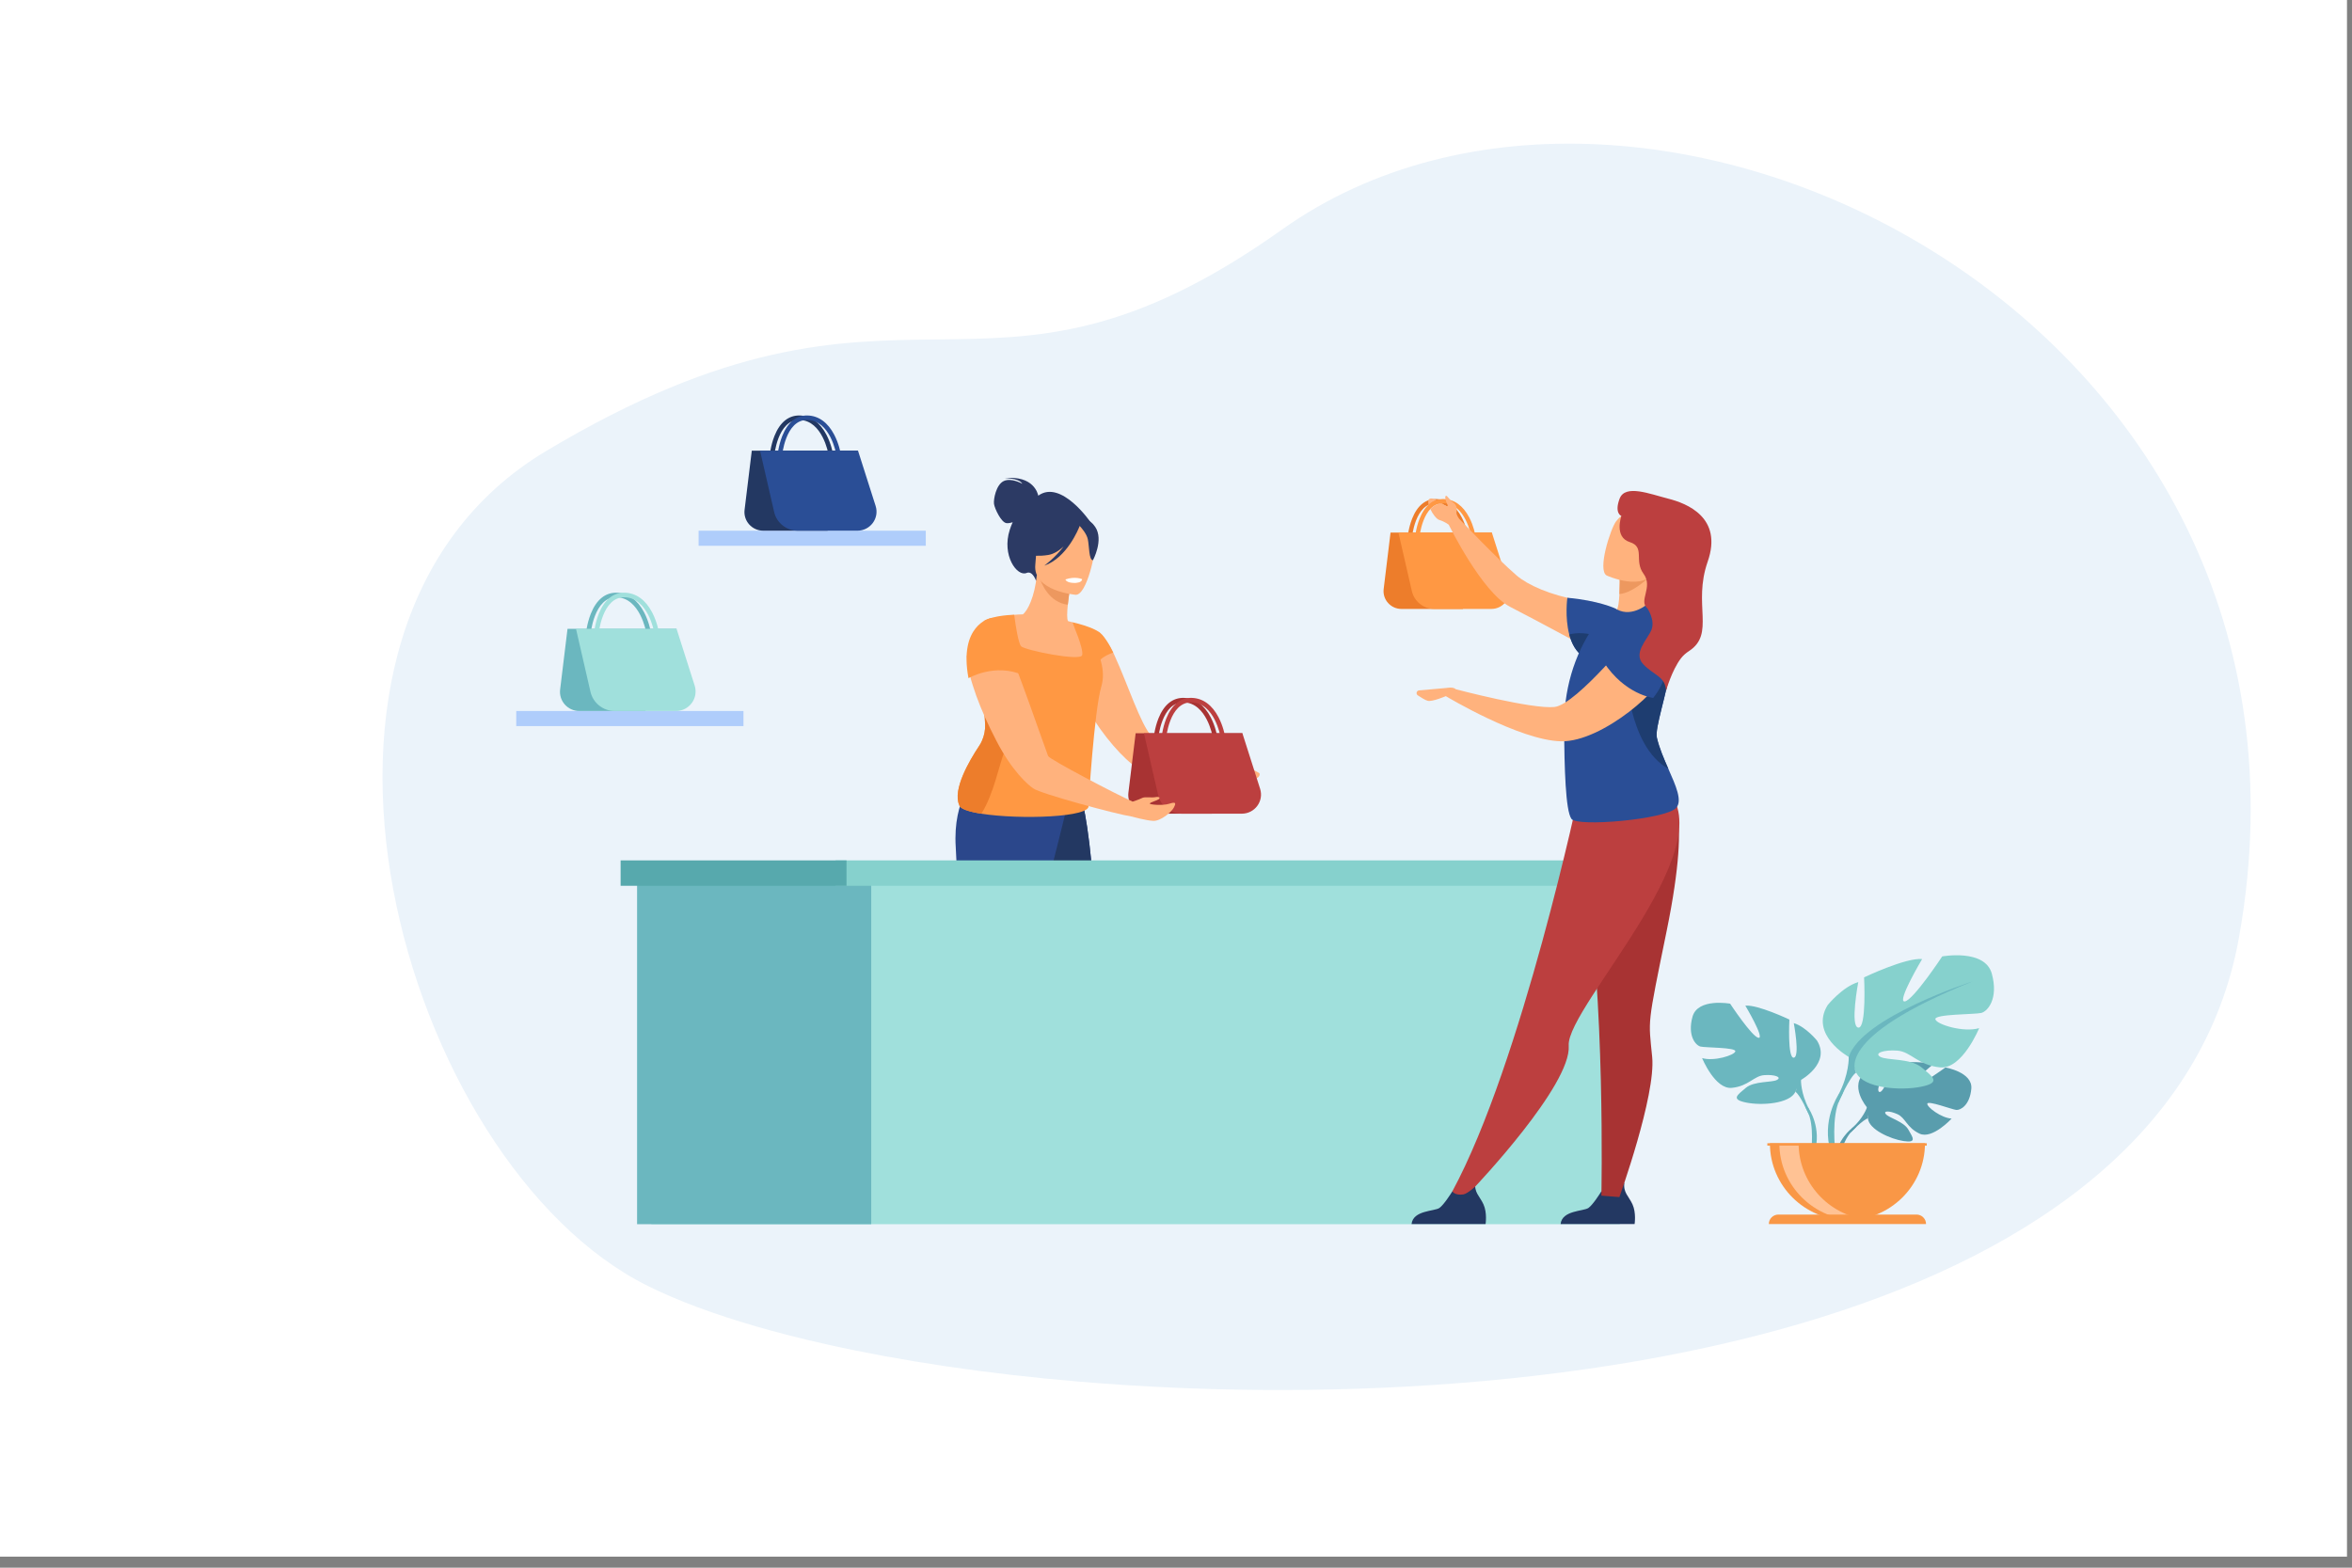 <?xml version="1.0" encoding="utf-8"?>
<!-- Generator: Adobe Illustrator 24.2.0, SVG Export Plug-In . SVG Version: 6.00 Build 0)  -->
<svg version="1.1" id="Layer_1" xmlns="http://www.w3.org/2000/svg" xmlns:xlink="http://www.w3.org/1999/xlink" x="0px" y="0px"
	 viewBox="0 0 3000 2000" style="enable-background:new 0 0 3000 2000;" xml:space="preserve">
<rect x="0" y="0" width="3000" height="2000" fill="#808080" stroke="none"/>
<style type="text/css">
	.st0{fill:#FFFFFF;}
	.st1{display:none;fill:#EBF3FA;}
	.st2{fill:#EBF3FA;}
	.st3{fill:#599DAD;}
	.st4{fill:#6BB7BF;}
	.st5{fill:#86D1CD;}
	.st6{fill:#F99746;}
	.st7{fill:#FFC294;}
	.st8{fill:#2C3A64;}
	.st9{fill:#FFB27D;}
	.st10{fill:#2B478B;}
	.st11{fill:#233862;}
	.st12{fill:#ED985F;}
	.st13{fill:#FF9843;}
	.st14{fill:#ED7D2B;}
	.st15{fill:#A83333;}
	.st16{fill:#BC3F3F;}
	.st17{fill:#A0E0DC;}
	.st18{fill:#57A9AD;}
	.st19{fill:#2A4E96;}
	.st20{fill:#1E3D70;}
	.st21{fill:#AFCDFB;}
	.st22{display:none;fill:#2E3552;}
</style>
<rect x="-6.39" y="-14.1" class="st0" width="3000" height="2000"/>
<g>
	<path class="st1" d="M2704.48,1602.76l-2351.94-0.73c0,0-346.24-364.54-54.62-722.2c228.37-280.08,556.65-244.37,760.33-109.19
		c86.74,57.57,253.37,254.91,481.85-73.72c81.02-116.55,208.54-198.47,349.44-247.57c85.1-29.14,175.07-48.78,277.35-54.45
		c94.4-5.14,195.75,2.57,285.08,30.31c212.34,65.65,321.19,231.59,127.45,486.8C2380.55,1173.99,3084.13,1235.7,2704.48,1602.76z"/>
	<path class="st2" d="M2855.95,1195.53c-43.75,245.56-256.82,398.55-532.57,484.92l-0.01,0.01c-24.56,7.7-49.62,14.87-75.11,21.52
		c-18.6,4.87-37.44,9.44-56.47,13.74c-1.92,0.44-3.8,0.87-5.63,1.28c-1.76,0.41-3.53,0.79-5.3,1.19
		c-82.18,18.17-167.88,31.45-254.77,40.42c-43.47,4.49-87.24,7.9-131.01,10.29c-82.11,4.51-164.23,5.46-244.44,3.34
		c-12.33-0.33-24.62-0.72-36.84-1.2c-4.85-0.18-9.7-0.38-14.53-0.59c-41.71-1.81-82.78-4.43-122.92-7.82h-0.04
		c-117.36-9.9-226.75-26.26-321.19-47.38c-0.01,0-0.01,0-0.03,0c-17.32-3.88-34.13-7.9-50.39-12.09c-7.6-1.96-15.06-3.93-22.41-5.96
		c-5.6-1.54-11.14-3.1-16.61-4.67c-54.46-15.7-101.56-33.18-139.35-51.95C512.75,1484.8,317.17,802.36,696.47,575.47
		c465.45-278.41,551.5-7.18,938.79-282.63C2095.9-34.76,2997.12,403.12,2855.95,1195.53z"/>
	<g>
		<g>
			<path class="st3" d="M2381.38,1412.75c0,0-24.08-27.86-1.49-45.56c0,0,16.5-9.91,29.96-9.1c0,0-19.07,31.71-12.9,34.87
				s18.68-36.86,18.68-36.86s37.56-3.61,49.64,2.15c0,0-32.11,26.06-25.35,27.61c6.76,1.55,41.44-24.03,41.44-24.03
				s34.96,5.9,33.09,27.05c-1.86,21.15-13.91,27.68-19.2,27.12c-5.29-0.56-36.26-12.29-36.94-7.99
				c-0.67,4.3,17.97,18.36,31.02,19.02c0,0-24.64,26.96-41.02,19.18c-16.38-7.78-17.78-20.11-27.99-24.74
				c-10.21-4.63-18.93-4.61-14.71,0.1c4.22,4.72,22.69,9.3,28.53,19.55c5.84,10.24,11.08,17.15-5.87,14.62
				c-16.95-2.53-44.49-14.83-45.7-28.91C2381.38,1412.75,2381.38,1412.75,2381.38,1412.75z"/>
			<g>
				<path class="st3" d="M2497.3,1389.45c0,0-94.95-3.63-115.91,23.3c0,0-4.64,13.77-18.91,26.32l-2.22,6.01
					c0,0,16.45-17.2,22.34-18.25C2382.59,1426.83,2373.38,1393.47,2497.3,1389.45z"/>
				<path class="st3" d="M2362.48,1439.07c0,0-20.38,14.95-21.8,41.66l3.7,0.33c0,0,6.51-27.62,18.27-38.42
					C2374.42,1431.84,2362.48,1439.07,2362.48,1439.07z"/>
			</g>
		</g>
		<g>
			<path class="st4" d="M2297.19,1377.71c0,0,38.31-21.27,20.43-50.15c0,0-14.3-17.73-29.62-22.29c0,0,8.17,43.06,0,44.07
				c-8.17,1.01-5.62-48.63-5.62-48.63s-40.35-19.25-56.18-17.73c0,0,25.03,42.04,16.85,41.03s-36.26-43.56-36.26-43.56
				s-41.37-7.6-48.01,16.72c-6.64,24.31,4.09,36.47,10.22,37.99c6.13,1.52,45.46,1.01,44.43,6.08c-1.02,5.07-27.58,13.17-42.39,8.61
				c0,0,16.34,40.02,37.8,37.99c21.45-2.03,28.09-15.2,41.37-16.21c13.28-1.01,22.98,2.53,16.34,6.08
				c-6.64,3.55-29.11,1.16-39.84,10.21c-10.73,9.04-19.41,14.61,0.51,18.67c19.92,4.05,55.67,1.52,62.82-13.68
				C2297.19,1377.71,2297.19,1377.71,2297.19,1377.71z"/>
			<g>
				<path class="st4" d="M2177.67,1304.77c0,0,107.26,34.44,119.51,72.94c0,0-0.51,17.22,10.21,36.98v7.6
					c0,0-11.24-25.83-17.36-29.38C2290.04,1392.91,2314.04,1359.48,2177.67,1304.77z"/>
				<path class="st4" d="M2307.4,1414.69c0,0,16.54,24.91,7.11,55.23l-4.26-1.13c0,0,4.13-33.4-4.52-50.2
					C2297.08,1401.79,2307.4,1414.69,2307.4,1414.69z"/>
			</g>
		</g>
		<g>
			<path class="st5" d="M2358.13,1348.37c0,0-50.5-28.04-26.93-66.1c0,0,18.85-23.37,39.05-29.38c0,0-10.77,56.76,0,58.09
				c10.77,1.34,7.41-64.1,7.41-64.1s53.19-25.37,74.06-23.37c0,0-32.99,55.42-22.22,54.08c10.77-1.34,47.8-57.42,47.8-57.42
				s54.53-10.02,63.29,22.03c8.75,32.05-5.39,48.07-13.46,50.08c-8.08,2-59.92,1.34-58.57,8.01c1.35,6.68,36.36,17.36,55.88,11.35
				c0,0-21.54,52.75-49.82,50.08c-28.28-2.67-37.03-20.03-54.53-21.37c-17.5-1.34-30.3,3.34-21.54,8.01
				c8.75,4.67,38.38,1.53,52.51,13.45c14.14,11.92,25.58,19.26-0.67,24.61c-26.26,5.34-73.39,2-82.81-18.03
				C2358.13,1348.37,2358.13,1348.37,2358.13,1348.37z"/>
			<g>
				<path class="st4" d="M2515.67,1252.22c0,0-141.38,45.4-157.54,96.15c0,0,0.67,22.7-13.46,48.74v10.02
					c0,0,14.81-34.05,22.89-38.73C2367.55,1368.4,2335.91,1324.33,2515.67,1252.22z"/>
				<path class="st4" d="M2344.67,1397.11c0,0-21.8,32.84-9.37,72.81l5.61-1.49c0,0-5.45-44.03,5.96-66.17
					C2358.27,1380.12,2344.67,1397.11,2344.67,1397.11z"/>
			</g>
		</g>
		<path class="st6" d="M2356.43,1556.6c54.63,0,98.91-43.92,98.91-98.09h-197.82C2257.52,1512.68,2301.8,1556.6,2356.43,1556.6z"/>
		<path class="st7" d="M2380.77,1555.85c-4.02,0.5-8.13,0.75-12.29,0.75c-54.63,0-98.91-43.92-98.91-98.1h24.57
			C2294.15,1508.56,2331.94,1549.85,2380.77,1555.85z"/>
		<path class="st6" d="M2456.7,1561.59h-200.55l0,0c0-6.68,5.46-12.1,12.2-12.1h176.15
			C2451.24,1549.49,2456.7,1554.91,2456.7,1561.59L2456.7,1561.59z"/>
		<rect x="2254.27" y="1458.51" class="st6" width="203.32" height="3.01"/>
	</g>
	<g>
		<path class="st8" d="M1324.3,632.37c-0.41-2.25-5.75-26.4-43.42-22.28c0,0,18.75-0.47,23.11,7.1c0,0-14-8.12-23.76-3.46
			c-9.75,4.66-13.16,23.29-12.36,29.14c0.79,5.85,9.23,23.86,15.95,24.53c2.55,0.25,5.35-0.32,7.86-1.12
			c-1.33,2.92-2.59,6.11-3.73,9.64c-10.5,32.6,9.28,60.14,21.46,55.03c7.81-3.28,12.12,10.13,12.12,10.13l69.62-74.7
			C1391.15,666.37,1353.47,611.08,1324.3,632.37z"/>
		<path class="st9" d="M1606.35,986.37c0,0-17.43-10.91-28.24-9c-2.24-0.8-7.03-2.69-5.81-3.78c1.57-1.4,5.74-5.52,5.32-6.77
			c-0.42-1.24-4.6,2.07-10.66,3.11c-6.06,1.04-7.73,2.28-9.19,4.56c-1.46,2.28-6.74,3.26-6.74,3.26s0.01,0,0.01,0
			c-3.09-0.35-5.69-0.72-7.33-0.96c-5.12-2.13-12.04-5.04-19.66-8.38c-21.89-9.72-49.41-22.74-55.42-29.36
			c-13.93-15.41-30.59-67.05-46.28-101.14c-0.8-1.84-1.62-3.62-2.42-5.38c-3.13-6.77-7.63-13.9-14.04-22.1
			c-3.46-3.69-6.13-5.12-9.21-3.84c0,0-4.11,2.07-9.03,6.88c-1.04,1-2.1,2.13-3.18,3.38c-0.76,0.63-1.28,1.39-1.79,2.16
			c-3.73,4.69-7.33,10.91-9.53,18.79c-1.68,5.96-2.6,12.83-2.23,20.83c0.49,13.09,6.98,29.5,16.29,46.04
			c0.39,0.77,0.77,1.53,1.28,2.29c17.87,31.18,45.35,62.38,62.11,72.58c11.01,6.76,38.67,10.89,62,13.23
			c9.86,1.07,18.99,1.78,25.78,2.26c0.52,0.08,1.14,0.17,1.86,0.26c5.86,1.07,17.93,3.41,29.42,7.09
			c16.07,5.25,25.29-5.48,32.09-8.81C1608.55,990.36,1606.35,986.37,1606.35,986.37z"/>
		<path class="st10" d="M1415,1532.01l-16.93,6.25c0,0-73.55-101.16-82.6-190.17c-1.62-15.89-1.08-31.29,2.42-45.5
			c0,0-0.72-4.07-1.98-11.27c-0.58-3.36-1.3-7.4-2.12-12.04c-2.39-13.59-5.68-32.18-9.44-53.35
			c-8.65-48.71-19.86-110.98-28.57-156.76l4.56-1.45l49.37-15.8l10.2-32.14l36.76-9.6c0,0,8.21,15.93,15.55,91.18
			c1.35,9.87,2.58,20.76,3.51,32.56c2.86,36.03,3.07,80.72-3.5,131.82c-1.69,13.08-3.82,26.58-6.46,40.46
			c-1.93,10.17-2.23,24.03-1.41,39.95C1388.07,1418.94,1415,1532.01,1415,1532.01z"/>
		<path class="st11" d="M1395.73,1133.94l-79.82,157.38c-0.58-3.36-1.3-7.4-2.12-12.04c-2.39-13.59-5.68-32.18-9.44-53.35
			c-8.65-48.71-19.86-110.98-28.57-156.76l4.56-1.45l49.37-15.8l10.2-32.14l36.76-9.6c0,0,8.21,15.93,15.55,91.18
			C1393.57,1111.25,1394.8,1122.14,1395.73,1133.94z"/>
		<path class="st10" d="M1360.62,1030.39l-1.85-15.72c-30.96,8.15-113.67-22.79-113.67-22.79s-29.99,26.14-26.05,88.82
			c1.92,30.59,5.43,160.57,9.1,199.04c1.33,13.94,2.49,23.86,2.96,27.82c0.01,0.02,0.01,0.03,0.01,0.04
			c0.15,1.21-0.28,2.35-0.9,3.41c-5.4,9.09-9.87,18.54-13.53,28.23c-35.99,95.11,5.54,212.24,5.54,212.24l10.78-4.31
			c0,0,23.63-130.35,42.84-187.93c3.26-9.77,6.38-17.44,9.25-22.03c8.35-13.36,16.1-35.2,23.13-61.17
			c13.29-49.1,23.99-112.98,31.11-162.29C1340.31,1113.79,1360.62,1030.39,1360.62,1030.39z"/>
		<path class="st9" d="M1387.49,839.66c-8.97,5.81-20.14,10.49-34.08,13.27c-52.25,10.44-70.91-33.63-77.53-63.71
			c7.19-3.82,13.88-4.52,17.74-4.87c3.76-0.33,7.72-0.52,10.99-0.58c5.95-4.27,15.16-22.15,17.88-50.23l2.42,0.72l40.6,12.25
			c0,0-2.24,12.85-3.51,25.01c-0.98,9.52-1.35,18.64,0.41,20.92c3.17,0.78,5.08,1.28,5.08,1.28s0,0.01,0.02,0.04
			C1368.03,794.67,1379.35,814.36,1387.49,839.66z"/>
		<path class="st12" d="M1365.51,746.52c0,0-2.25,12.83-3.51,25.01c-23.12-2.95-33.25-25.14-37.1-37.26L1365.51,746.52z"/>
		<path class="st9" d="M1372.09,758.82c0,0-54.93-4.55-51.55-38.43c3.38-33.88-1.43-57.29,33.79-55.82
			c35.22,1.47,40.73,15.07,42.38,26.65C1398.34,702.8,1386.46,759.13,1372.09,758.82z"/>
		<path class="st13" d="M1419.92,832.53c-3.42-7.41-12.29-23.63-19.46-27.1c0,0,0.01-0.01,0.01-0.01c0,0-9.09-6.23-32.9-11.67
			c0.53,1.19,15.11,34.35,12.71,42.18c-2.54,7.96-73.29-6.5-77.84-11.41c-3.61-3.98-7.09-27.46-8.29-36.48
			c-0.4-2.26-0.54-3.71-0.54-3.71s-25.55,0.26-38.92,7.96c0,0,7.36,11.28,11.37,24.14c0.4,1.33,0.67,2.52,1.07,3.72
			c0.54,2.65,1.07,5.3,1.34,7.96c0.27,3.45-1.07,6.76-3.48,10.21c-2.27,3.05-5.35,6.37-8.96,9.82c-2.27,2.26-4.81,4.64-7.36,7.16
			c0.67,5.57,1.74,12.2,2.81,19.9c2.14,13.93,4.41,31.04,5.08,49.08c0.27,7.03-1.07,13.93-3.88,20.43c-1.07,2.52-2.41,5.04-4.01,7.3
			c-12.44,18.7-33.84,55.45-25.14,75.08c0.8,4.78,12.04,8.49,28.22,11.01c48.28,7.69,141.5,4.78,136.56-10.74
			c0,0,7.36-121.64,16.58-152.01c0.27-1.06,0.54-2.25,0.8-3.32c2.37-10.77,0.6-21.19-1.95-30.6
			C1408.43,837.02,1415.46,834.08,1419.92,832.53z"/>
		<path class="st8" d="M1396.97,672.22c-7.45-11.03-14.08-9.43-17.98-6.73c-28.33-19.32-59.55-2.17-59.55-2.17
			c-6.12,23.95-15.73,41.22-15.73,41.22s9.38,7.12,33.02,3.53c7.22-1.1,14.01-5.44,19.96-10.92
			c-10.89,14.58-24.71,24.49-24.71,24.49c28.8-9.89,43.69-46.76,45.19-50.66c3.05,3.31,8.99,10.45,10.36,16.99
			c1.86,8.9,1.3,26.78,6.58,26.7C1394.1,714.66,1408.14,688.77,1396.97,672.22z"/>
		<path class="st14" d="M1281.3,958.63c-6.55,15.52-13.51,54.12-29.56,79.45c-16.18-2.52-27.42-6.23-28.22-11.01
			c-8.69-19.63,12.71-56.37,25.14-75.08c1.61-2.26,2.94-4.77,4.01-7.3c2.81-6.5,4.15-13.4,3.88-20.43
			c-0.67-18.04-2.94-35.15-5.08-49.08c2.81-5.84,4.41-9.15,4.41-9.15S1291.73,933.69,1281.3,958.63z"/>
		<path class="st11" d="M1284.88,1560.21h-85.28c0,0-2.04-12.89,2.41-22.67c4.27-9.38,10.95-13.65,9.35-25
			c5.42,5.53,14.25,11.73,26.58,10.09c1.51,2.43,9.75,15.43,14.8,19.02C1258.31,1545.61,1283.16,1544.2,1284.88,1560.21z"/>
		<path class="st11" d="M1467.99,1560.21h-85.28c0,0-3.19-13.49,2.41-22.67c4.96-8.12,3.06-12.75-0.61-19.47
			c3.86,1.57,8.86,3,14.36,2.68c4.25-0.24,8.74-2.15,12.68-4.42c3.67,4.15,19.39,21.82,24.3,25.32
			C1441.42,1545.61,1466.28,1544.2,1467.99,1560.21z"/>
		<path class="st0" d="M1358.98,739.23c0,0,0.77,4.48,11.9,4.5c0,0,9.34,0.01,9.37-4.87
			C1380.25,738.86,1371.45,734.84,1358.98,739.23z"/>
		<g>
			<path class="st15" d="M1448.53,935.43l-9.24,75.86c-1.74,14.25,9.48,26.79,23.95,26.79h82.48l38.97-102.65H1448.53z"/>
			<g>
				<path class="st15" d="M1477.18,943.05c0.04-0.48,4.19-47.88,32.83-46.99c29.09,0.87,36.58,42.99,36.66,43.42l5.69-0.95
					c-0.08-0.48-2.05-11.78-8.07-23.38c-8.2-15.81-20-24.39-34.11-24.81c-14.37-0.43-25.6,8.65-32.59,26.27
					c-5.08,12.77-6.13,25.46-6.17,25.99L1477.18,943.05z"/>
			</g>
			<path class="st16" d="M1584.68,935.43h-125.57l18.06,78.63c3.23,14.05,15.83,24.02,30.36,24.02h76.33
				c16.61,0,28.44-16.01,23.43-31.72L1584.68,935.43z"/>
			<g>
				<path class="st16" d="M1487.19,943.05c0.04-0.48,4.19-47.88,32.84-46.99c29.08,0.87,36.58,42.99,36.66,43.42l5.69-0.95
					c-0.08-0.48-2.05-11.78-8.07-23.38c-8.2-15.81-20-24.39-34.11-24.81c-14.37-0.43-25.6,8.65-32.59,26.27
					c-5.08,12.77-6.13,25.46-6.17,25.99L1487.19,943.05z"/>
			</g>
		</g>
		<g>
			<path class="st9" d="M1443.7,1041.76c-19.14-2.78-117.12-29.36-125.57-35.84c-6.79-4.36-27.34-22.35-47.16-60.73
				c-2.75-5.3-5.35-10.61-7.93-15.77c-9.31-19.25-17.09-38.33-22.23-54.95c-3.18-9.9-5.51-18.98-6.5-26.54
				c-0.39-2.67-0.77-5.18-0.84-7.57c-0.12-1.37-0.21-2.72-0.27-4.02c7.51-6.57,24.85-18.85,48.56-17.66
				c0.5,0.84,0.99,1.68,1.49,2.54c10.29,18.41,51.5,138.62,53.68,143.37c2.01,4.39,86.6,48.65,107.86,58.13
				C1453.62,1026.72,1443.7,1041.76,1443.7,1041.76z"/>
			<path class="st13" d="M1304.86,861.33c-35.48-15.93-69.54,3.86-69.54,3.86c-12.69-67.49,27.42-76.32,27.42-76.32
				C1271.09,784.52,1316.97,828.17,1304.86,861.33z"/>
		</g>
		<path class="st9" d="M1444.79,1022.72c0,0,8.4-2.83,12.06-4.69c3.66-1.86,11.28-0.07,16.84-1.05c5.56-0.98,6.24,1.09,4.31,2.62
			c-1.92,1.53-10.13,3.73-11.43,5.33c-1.3,1.61,16.39,3.15,24.74,0.47c8.36-2.68,9.04-1.29,6.03,4.7c-3.01,6-17,17.57-26.37,17.14
			c-9.37-0.43-27.28-5.48-27.28-5.48L1444.79,1022.72z"/>
	</g>
	<rect x="830.84" y="1122.22" class="st17" width="1235.22" height="439.56"/>
	<rect x="812.6" y="1122.22" class="st4" width="298.66" height="439.56"/>
	<rect x="1065.79" y="1097.64" class="st5" width="1051.73" height="32.42"/>
	
		<rect x="791.59" y="1097.64" transform="matrix(-1 -1.224647e-16 1.224647e-16 -1 1871.327 2227.709)" class="st18" width="288.14" height="32.42"/>
	<g>
		<path class="st14" d="M1773.65,679.44l-8.77,72.01c-1.65,13.52,9,25.43,22.73,25.43h78.29l36.99-97.44H1773.65z"/>
		<g>
			<path class="st14" d="M1800.84,686.68c0.04-0.46,3.98-45.45,31.17-44.6c27.61,0.83,34.73,40.81,34.8,41.22l5.4-0.9
				c-0.08-0.45-1.95-11.19-7.66-22.19c-7.79-15.01-18.98-23.15-32.38-23.55c-13.64-0.41-24.3,8.21-30.94,24.93
				c-4.82,12.13-5.82,24.17-5.86,24.67L1800.84,686.68z"/>
		</g>
		<path class="st13" d="M1902.89,679.44h-119.19l17.14,74.64c3.06,13.34,15.02,22.8,28.82,22.8h72.45
			c15.77,0,26.99-15.2,22.24-30.11L1902.89,679.44z"/>
		<g>
			<path class="st13" d="M1810.34,686.68c0.04-0.46,3.98-45.45,31.17-44.6c27.61,0.83,34.73,40.81,34.8,41.22l5.4-0.9
				c-0.08-0.45-1.95-11.19-7.66-22.19c-7.79-15.01-18.98-23.15-32.38-23.55c-13.64-0.41-24.3,8.21-30.94,24.93
				c-4.82,12.13-5.82,24.17-5.86,24.67L1810.34,686.68z"/>
		</g>
		<g>
			<path class="st9" d="M2013.54,765.59c-35.91-6.27-64.94-19.29-79.06-31.43c-26.27-22.59-73.51-72.59-73.51-72.59
				s-3.58-4.89-3.2-7.71c0.38-2.82,1.51-8.83-4.16-12.77c-5.68-3.94-7.76-9.58-9.47-8.45c-1.7,1.13,0.15,7.27,1.7,10.14
				c1.55,2.87,0.76,4.13-3.41,1.5c-0.84-0.53-1.96-1.3-3.25-2.16c-6.11,0.42-10.96,3.25-14.79,7.3c2.96,6.37,7.81,12.89,11.61,14.01
				c7.01,2.07,11.93,6.07,11.93,6.07s42.03,86.04,78.16,104.65c36.13,18.61,92.25,49.08,92.25,49.08l63.37-38.56
				C2081.71,784.68,2052.01,772.31,2013.54,765.59z"/>
			<path class="st9" d="M1832.25,637.96c-3.74-1.87-7.44-2.91-9.53-1c-1.27,1.15-1.25,3.73-0.42,6.83
				C1825.3,641.08,1828.64,639.14,1832.25,637.96z"/>
		</g>
		<g>
			<path class="st19" d="M2001.58,809.36c3.06,11.61,8.67,22.55,18.65,28.9c0.51,0.33,1.04,0.63,1.54,0.9
				c8.85,4.69,15.89,0.2,21.39-8.1c2.74-4.13,5.1-9.19,7.1-14.56c6.64-17.76,12.2-39,12.2-39c-1.26-1.37-24.92-11.61-63.31-14.87
				C1999.16,762.64,1995.75,787.23,2001.58,809.36z"/>
			<path class="st20" d="M2001.58,809.36c3.06,11.61,8.67,22.55,18.65,28.9c0.51,0.33,1.04,0.63,1.54,0.9
				c7.47-2.28,15.34-5.06,21.39-8.1c9.16-4.57,14.13-9.72,7.1-14.56c-1.7-1.19-4.1-2.34-7.32-3.47
				C2024.41,806.52,2010.81,807,2001.58,809.36z"/>
			<path class="st11" d="M1990.54,1561.59h94.41c0,0,2.26-14.27-2.67-25.1c-4.73-10.39-12.13-15.11-10.35-27.68
				c-6,6.13-15.78,12.98-29.43,11.16c-1.67,2.69-10.8,17.08-16.38,21.06C2019.95,1545.44,1992.44,1543.87,1990.54,1561.59z"/>
			<path class="st11" d="M1800.46,1561.59h94.41c0,0,2.26-14.27-2.67-25.1c-4.72-10.39-12.13-15.11-10.35-27.68
				c-6,6.13-15.78,12.98-29.43,11.16c-1.67,2.69-10.8,17.08-16.38,21.06C1829.87,1545.44,1802.36,1543.87,1800.46,1561.59z"/>
			<path class="st15" d="M2127.99,1013.03c0,0,31.98,7.49-2.08,174.29c-25.29,123.82-23.32,111.95-18.53,161.17
				c4.79,49.23-41.83,178.7-41.83,178.7l-22.97-1.81c0,0,5.38-255.92-21.7-412.54C2003.07,1009.83,2127.99,1013.03,2127.99,1013.03z
				"/>
			<path class="st16" d="M2015.05,1006.54c0,0-73.72,348.94-162.63,513.44c0,0,3.58,5.4,13.93,3.84
				c5.46-0.83,15.27-10.02,15.27-10.02s122.87-129.5,119.29-179.77c-3.58-50.27,214.69-268.91,115.12-335.01
				C2053.58,957.54,2015.05,1006.54,2015.05,1006.54z"/>
			<path class="st9" d="M2119.14,778.04c-5.1-4.98-11.32-23.57-9.79-51.06l-2.44,0.33l-40.98,5.89c0,0,0.01,0.42,0.03,1.18
				c0.04,3.42,0.12,13.72-0.36,23.47c-0.47,9.32-1.46,18.17-3.5,20.12C2058.92,778.25,2088.47,802.05,2119.14,778.04z"/>
			<path class="st19" d="M1994.96,930.22c0.55,48.55,1.77,103.87,9.44,114.49c7.65,10.62,119.73,0.56,133.36-13.81
				c8.6-9.06-0.12-28.24-9.77-50.12h-0.02c-5.62-12.76-11.57-26.43-14.59-39.53c-2.91-12.68,12.47-54.28,18.39-94.77
				c2.62-17.86,3.38-35.53-0.08-50.39c-4.29-18.4-15.8-27.18-29.69-29.37c0.42,0.81,0.74,1.71,0.94,2.67c0,0-20.46,18.97-40.49,8.1
				c-9.83,5.57-22.99,12.21-28.56,20.19C2006.84,836.49,1994.4,881.67,1994.96,930.22z"/>
			<path class="st12" d="M2065.6,757.84c16.24-1.06,36.47-20.21,36.47-20.21c-16.85-4.37-28.47-4.86-36.11-3.26
				C2066,737.79,2066.08,748.1,2065.6,757.84z"/>
			<path class="st9" d="M2049.4,734.23c0,0,48.83,22.38,62.41-7.99c13.59-30.37,29.04-47.94-1.56-63.51
				c-30.6-15.57-41.88-6.67-48.91,2.38C2054.32,674.15,2037.05,727.63,2049.4,734.23z"/>
			<path class="st20" d="M2074.13,854.9c0,0,1.68,96.64,53.85,125.89c-5.62-12.76-11.57-26.43-14.59-39.53
				c-2.91-12.68,12.47-54.28,18.39-94.77c-6.3-11.63-13.35-18.48-20.28-16.8C2078.17,837.77,2074.13,854.9,2074.13,854.9z"/>
			<path class="st9" d="M1845.25,877.66c0,0,8.4-1.72,11.67,1.67c0,0,97.33,25.71,125.9,22.61
				c28.57-3.1,106.45-100.03,106.45-100.03c38.81-17.18,32.52,34.1,33.84,53.64c1.32,19.54-78.79,91.33-132,90.18
				c-53.21-1.15-146.95-57.61-146.95-57.61s-17.25,7.45-23.12,5.93c-2.98-0.77-8.2-3.96-12.62-6.91c-2.75-1.84-1.64-6.08,1.66-6.37
				L1845.25,877.66z"/>
			<path class="st19" d="M2045.43,844.54c-0.82-1.26,43.16-64.99,61.72-52.35c18.57,12.64,32.65,59.25,1.54,98.18
				C2108.69,890.37,2072.51,886.2,2045.43,844.54z"/>
			<path class="st16" d="M2065.82,636.21c7.05-18.78,38.52-6.01,62.17,0c23.65,6.01,69.85,24.04,50.16,80.37
				c-19.2,54.93,9.92,91.93-23.75,113.97c-3.9,2.55-7.48,5.6-10.31,9.29c-11.78,15.37-19.04,41.57-19.04,41.57
				c-0.63-18.43-15.59-19.73-29.04-33.98c-13.44-14.25,5.1-31.26,10.34-43.68c5.24-12.41-5.05-27.61-5.05-27.61
				c-11.86-9.68,7.71-26.96-4.91-44.09c-12.62-17.13,2.47-34.08-17.72-40.52c-20.19-6.44-10.56-33.28-10.56-33.28
				S2058.78,654.99,2065.82,636.21z"/>
		</g>
	</g>
	<rect x="658.5" y="907.07" class="st21" width="289.8" height="19.25"/>
	<rect x="891.07" y="677.05" class="st21" width="289.8" height="19.25"/>
	<path class="st22" d="M2893.18,1606.61H106.82c-1.74,0-3.16-1.42-3.16-3.16v-1.08c0-1.74,1.42-3.17,3.16-3.17h2786.36
		c1.74,0,3.17,1.42,3.17,3.17v1.08C2896.35,1605.19,2894.92,1606.61,2893.18,1606.61z"/>
	<g>
		<path class="st4" d="M723.88,802.2l-9.44,77.5c-1.77,14.55,9.68,27.37,24.46,27.37h84.26l39.81-104.87H723.88z"/>
		<g>
			<path class="st4" d="M753.15,809.99c0.04-0.49,4.28-48.91,33.54-48c29.71,0.89,37.37,43.92,37.45,44.36l5.82-0.97
				c-0.08-0.49-2.1-12.04-8.24-23.88c-8.38-16.15-20.43-24.92-34.84-25.35c-14.68-0.44-26.15,8.84-33.3,26.83
				c-5.19,13.05-6.26,26.01-6.3,26.55L753.15,809.99z"/>
		</g>
		<path class="st17" d="M862.97,802.2H734.69l18.45,80.33c3.3,14.36,16.17,24.54,31.01,24.54h77.97c16.97,0,29.05-16.35,23.94-32.4
			L862.97,802.2z"/>
		<g>
			<path class="st17" d="M763.37,809.99c0.04-0.49,4.28-48.91,33.54-48c29.71,0.89,37.37,43.92,37.45,44.36l5.81-0.97
				c-0.08-0.49-2.1-12.04-8.24-23.88c-8.38-16.15-20.43-24.92-34.84-25.35c-14.68-0.44-26.15,8.84-33.3,26.83
				c-5.19,13.05-6.26,26.01-6.31,26.55L763.37,809.99z"/>
		</g>
	</g>
	<g>
		<path class="st11" d="M958.92,574.92l-9.2,75.47c-1.73,14.17,9.43,26.66,23.83,26.66h82.06l38.77-102.13H958.92z"/>
		<g>
			<path class="st11" d="M987.43,582.51c0.04-0.48,4.17-47.64,32.67-46.75c28.94,0.87,36.4,42.78,36.47,43.2l5.66-0.95
				c-0.08-0.47-2.04-11.72-8.03-23.26c-8.16-15.73-19.9-24.27-33.94-24.69c-14.3-0.42-25.47,8.61-32.43,26.13
				c-5.05,12.71-6.1,25.33-6.14,25.86L987.43,582.51z"/>
		</g>
		<path class="st19" d="M1094.39,574.92H969.45l17.97,78.23c3.21,13.98,15.75,23.9,30.2,23.9h75.94c16.53,0,28.29-15.93,23.31-31.56
			L1094.39,574.92z"/>
		<g>
			<path class="st19" d="M997.38,582.51c0.04-0.48,4.17-47.64,32.67-46.75c28.94,0.87,36.4,42.78,36.47,43.2l5.66-0.95
				c-0.08-0.47-2.04-11.72-8.03-23.26c-8.16-15.73-19.9-24.27-33.93-24.69c-14.3-0.42-25.47,8.61-32.43,26.13
				c-5.05,12.71-6.1,25.33-6.14,25.86L997.38,582.51z"/>
		</g>
	</g>
</g>
</svg>
